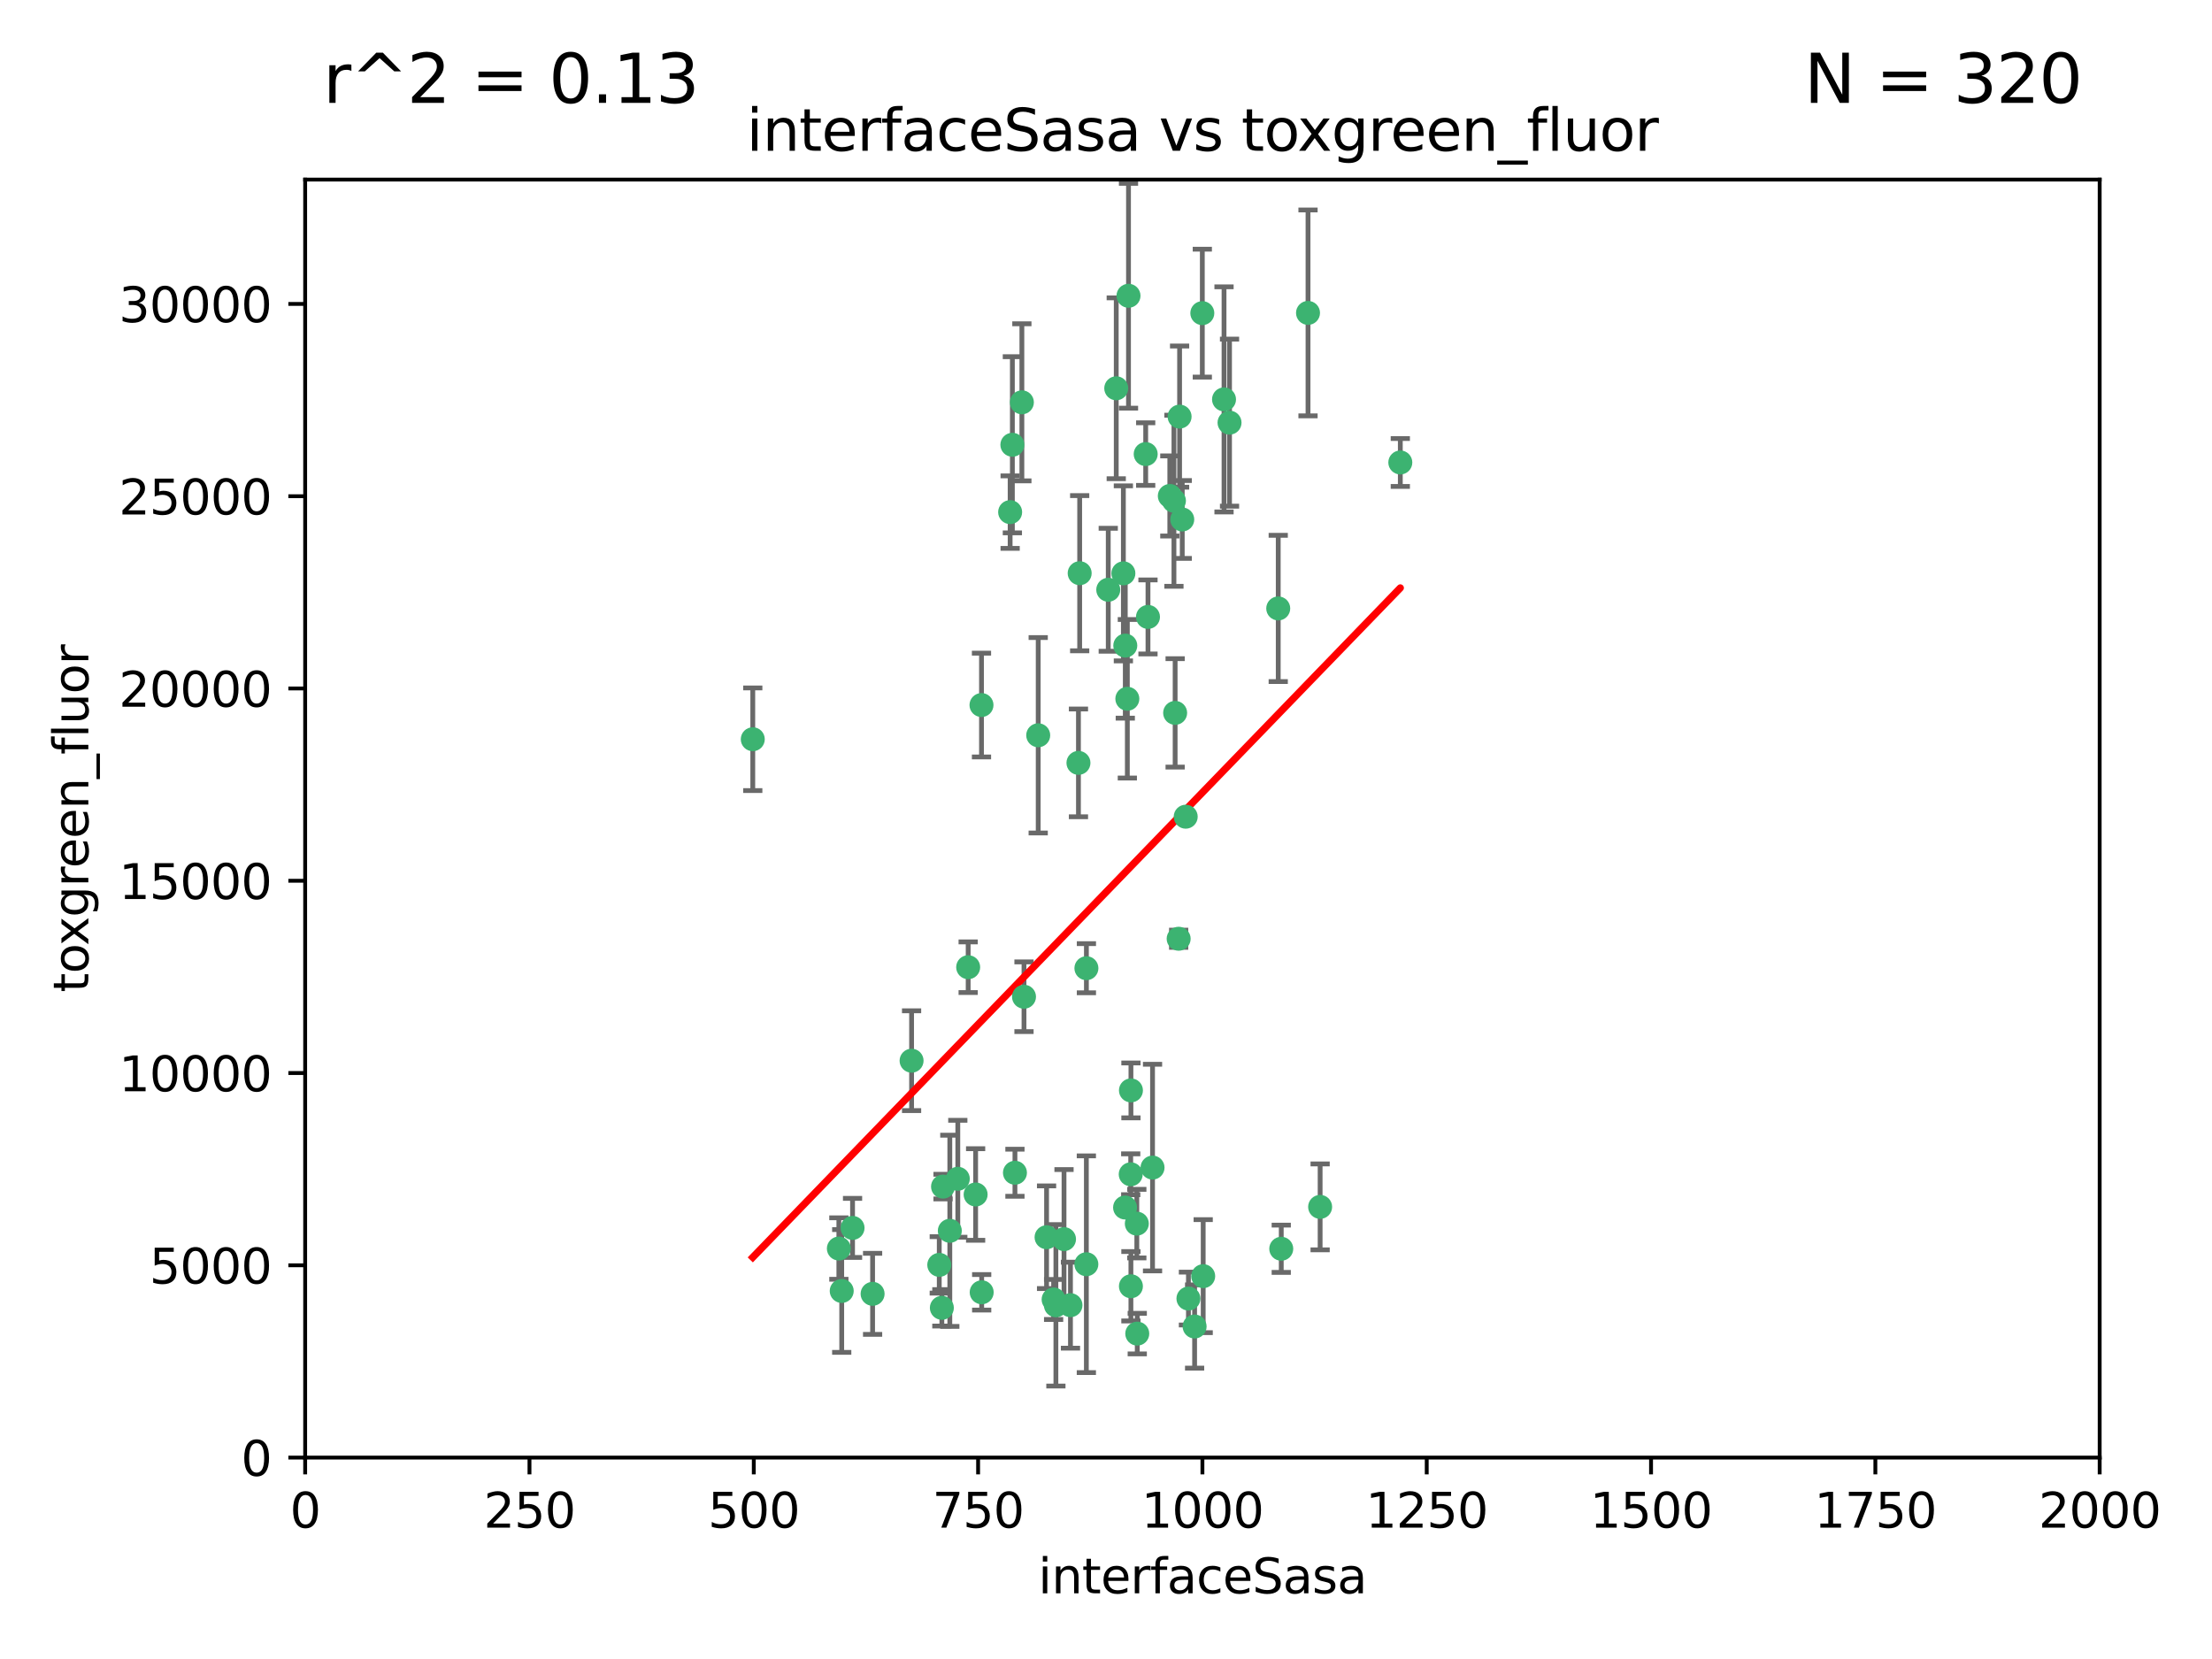 <?xml version="1.0" encoding="utf-8" standalone="no"?>
<!DOCTYPE svg PUBLIC "-//W3C//DTD SVG 1.1//EN"
  "http://www.w3.org/Graphics/SVG/1.1/DTD/svg11.dtd">
<svg xmlns:xlink="http://www.w3.org/1999/xlink" width="460.8pt" height="345.6pt" viewBox="0 0 460.8 345.6" xmlns="http://www.w3.org/2000/svg" version="1.1">
 <defs>
  <style type="text/css">*{stroke-linejoin: round; stroke-linecap: butt}</style>
 </defs>
 <g id="figure_1">
  <g id="patch_1">
   <path d="M 0 345.6 
L 460.8 345.6 
L 460.8 0 
L 0 0 
z
" style="fill: #ffffff"/>
  </g>
  <g id="axes_1">
   <g id="patch_2">
    <path d="M 63.571 303.64 
L 437.4 303.64 
L 437.4 37.411 
L 63.571 37.411 
z
" style="fill: #ffffff"/>
   </g>
   <g id="PathCollection_1">
    <defs>
     <path id="mb1a1c68227" d="M 0 1.118 
C 0.297 1.118 0.581 1 0.791 0.791 
C 1 0.581 1.118 0.297 1.118 0 
C 1.118 -0.297 1 -0.581 0.791 -0.791 
C 0.581 -1 0.297 -1.118 0 -1.118 
C -0.297 -1.118 -0.581 -1 -0.791 -0.791 
C -1 -0.581 -1.118 -0.297 -1.118 0 
C -1.118 0.297 -1 0.581 -0.791 0.791 
C -0.581 1 -0.297 1.118 0 1.118 
z
" style="stroke: #3cb371"/>
    </defs>
    <g clip-path="url(#p0fb372a92a)">
     <use xlink:href="#mb1a1c68227" x="243.693" y="103.319" style="fill: #3cb371; stroke: #3cb371"/>
     <use xlink:href="#mb1a1c68227" x="272.484" y="65.184" style="fill: #3cb371; stroke: #3cb371"/>
     <use xlink:href="#mb1a1c68227" x="234.418" y="134.491" style="fill: #3cb371; stroke: #3cb371"/>
     <use xlink:href="#mb1a1c68227" x="266.28" y="126.749" style="fill: #3cb371; stroke: #3cb371"/>
     <use xlink:href="#mb1a1c68227" x="254.987" y="83.201" style="fill: #3cb371; stroke: #3cb371"/>
     <use xlink:href="#mb1a1c68227" x="174.75" y="260.094" style="fill: #3cb371; stroke: #3cb371"/>
     <use xlink:href="#mb1a1c68227" x="212.875" y="83.811" style="fill: #3cb371; stroke: #3cb371"/>
     <use xlink:href="#mb1a1c68227" x="230.869" y="122.859" style="fill: #3cb371; stroke: #3cb371"/>
     <use xlink:href="#mb1a1c68227" x="246.284" y="108.214" style="fill: #3cb371; stroke: #3cb371"/>
     <use xlink:href="#mb1a1c68227" x="244.553" y="104.315" style="fill: #3cb371; stroke: #3cb371"/>
     <use xlink:href="#mb1a1c68227" x="235.088" y="61.614" style="fill: #3cb371; stroke: #3cb371"/>
     <use xlink:href="#mb1a1c68227" x="256.134" y="88.045" style="fill: #3cb371; stroke: #3cb371"/>
     <use xlink:href="#mb1a1c68227" x="232.534" y="80.887" style="fill: #3cb371; stroke: #3cb371"/>
     <use xlink:href="#mb1a1c68227" x="234.02" y="119.44" style="fill: #3cb371; stroke: #3cb371"/>
     <use xlink:href="#mb1a1c68227" x="238.669" y="94.593" style="fill: #3cb371; stroke: #3cb371"/>
     <use xlink:href="#mb1a1c68227" x="210.43" y="106.684" style="fill: #3cb371; stroke: #3cb371"/>
     <use xlink:href="#mb1a1c68227" x="226.319" y="201.695" style="fill: #3cb371; stroke: #3cb371"/>
     <use xlink:href="#mb1a1c68227" x="245.731" y="86.787" style="fill: #3cb371; stroke: #3cb371"/>
     <use xlink:href="#mb1a1c68227" x="266.908" y="260.14" style="fill: #3cb371; stroke: #3cb371"/>
     <use xlink:href="#mb1a1c68227" x="240.095" y="243.228" style="fill: #3cb371; stroke: #3cb371"/>
     <use xlink:href="#mb1a1c68227" x="291.711" y="96.341" style="fill: #3cb371; stroke: #3cb371"/>
     <use xlink:href="#mb1a1c68227" x="224.916" y="119.409" style="fill: #3cb371; stroke: #3cb371"/>
     <use xlink:href="#mb1a1c68227" x="250.465" y="65.233" style="fill: #3cb371; stroke: #3cb371"/>
     <use xlink:href="#mb1a1c68227" x="204.462" y="146.874" style="fill: #3cb371; stroke: #3cb371"/>
     <use xlink:href="#mb1a1c68227" x="201.688" y="201.487" style="fill: #3cb371; stroke: #3cb371"/>
     <use xlink:href="#mb1a1c68227" x="236.82" y="254.906" style="fill: #3cb371; stroke: #3cb371"/>
     <use xlink:href="#mb1a1c68227" x="224.662" y="158.921" style="fill: #3cb371; stroke: #3cb371"/>
     <use xlink:href="#mb1a1c68227" x="204.503" y="269.209" style="fill: #3cb371; stroke: #3cb371"/>
     <use xlink:href="#mb1a1c68227" x="275.007" y="251.417" style="fill: #3cb371; stroke: #3cb371"/>
     <use xlink:href="#mb1a1c68227" x="234.375" y="251.547" style="fill: #3cb371; stroke: #3cb371"/>
     <use xlink:href="#mb1a1c68227" x="221.654" y="258.133" style="fill: #3cb371; stroke: #3cb371"/>
     <use xlink:href="#mb1a1c68227" x="195.666" y="263.497" style="fill: #3cb371; stroke: #3cb371"/>
     <use xlink:href="#mb1a1c68227" x="235.596" y="227.152" style="fill: #3cb371; stroke: #3cb371"/>
     <use xlink:href="#mb1a1c68227" x="247.573" y="270.514" style="fill: #3cb371; stroke: #3cb371"/>
     <use xlink:href="#mb1a1c68227" x="235.59" y="267.951" style="fill: #3cb371; stroke: #3cb371"/>
     <use xlink:href="#mb1a1c68227" x="239.146" y="128.518" style="fill: #3cb371; stroke: #3cb371"/>
     <use xlink:href="#mb1a1c68227" x="236.912" y="277.818" style="fill: #3cb371; stroke: #3cb371"/>
     <use xlink:href="#mb1a1c68227" x="219.488" y="270.703" style="fill: #3cb371; stroke: #3cb371"/>
     <use xlink:href="#mb1a1c68227" x="196.206" y="272.443" style="fill: #3cb371; stroke: #3cb371"/>
     <use xlink:href="#mb1a1c68227" x="226.308" y="263.364" style="fill: #3cb371; stroke: #3cb371"/>
     <use xlink:href="#mb1a1c68227" x="244.803" y="148.507" style="fill: #3cb371; stroke: #3cb371"/>
     <use xlink:href="#mb1a1c68227" x="203.241" y="248.836" style="fill: #3cb371; stroke: #3cb371"/>
     <use xlink:href="#mb1a1c68227" x="216.278" y="153.171" style="fill: #3cb371; stroke: #3cb371"/>
     <use xlink:href="#mb1a1c68227" x="245.536" y="195.558" style="fill: #3cb371; stroke: #3cb371"/>
     <use xlink:href="#mb1a1c68227" x="248.859" y="276.333" style="fill: #3cb371; stroke: #3cb371"/>
     <use xlink:href="#mb1a1c68227" x="250.648" y="265.846" style="fill: #3cb371; stroke: #3cb371"/>
     <use xlink:href="#mb1a1c68227" x="213.318" y="207.64" style="fill: #3cb371; stroke: #3cb371"/>
     <use xlink:href="#mb1a1c68227" x="196.452" y="247.192" style="fill: #3cb371; stroke: #3cb371"/>
     <use xlink:href="#mb1a1c68227" x="247.005" y="170.133" style="fill: #3cb371; stroke: #3cb371"/>
     <use xlink:href="#mb1a1c68227" x="219.963" y="271.92" style="fill: #3cb371; stroke: #3cb371"/>
     <use xlink:href="#mb1a1c68227" x="177.602" y="255.796" style="fill: #3cb371; stroke: #3cb371"/>
     <use xlink:href="#mb1a1c68227" x="189.899" y="220.964" style="fill: #3cb371; stroke: #3cb371"/>
     <use xlink:href="#mb1a1c68227" x="175.346" y="268.93" style="fill: #3cb371; stroke: #3cb371"/>
     <use xlink:href="#mb1a1c68227" x="197.864" y="256.398" style="fill: #3cb371; stroke: #3cb371"/>
     <use xlink:href="#mb1a1c68227" x="234.846" y="145.567" style="fill: #3cb371; stroke: #3cb371"/>
     <use xlink:href="#mb1a1c68227" x="210.895" y="92.655" style="fill: #3cb371; stroke: #3cb371"/>
     <use xlink:href="#mb1a1c68227" x="223" y="271.892" style="fill: #3cb371; stroke: #3cb371"/>
     <use xlink:href="#mb1a1c68227" x="218.019" y="257.738" style="fill: #3cb371; stroke: #3cb371"/>
     <use xlink:href="#mb1a1c68227" x="211.432" y="244.305" style="fill: #3cb371; stroke: #3cb371"/>
     <use xlink:href="#mb1a1c68227" x="199.529" y="245.561" style="fill: #3cb371; stroke: #3cb371"/>
     <use xlink:href="#mb1a1c68227" x="235.549" y="244.625" style="fill: #3cb371; stroke: #3cb371"/>
     <use xlink:href="#mb1a1c68227" x="181.778" y="269.529" style="fill: #3cb371; stroke: #3cb371"/>
     <use xlink:href="#mb1a1c68227" x="156.817" y="153.996" style="fill: #3cb371; stroke: #3cb371"/>
    </g>
   </g>
   <g id="matplotlib.axis_1">
    <g id="xtick_1">
     <g id="line2d_1">
      <defs>
       <path id="m3b605117b0" d="M 0 0 
L 0 3.5 
" style="stroke: #000000; stroke-width: 0.8"/>
      </defs>
      <g>
       <use xlink:href="#m3b605117b0" x="63.571" y="303.64" style="stroke: #000000; stroke-width: 0.8"/>
      </g>
     </g>
     <g id="text_1">
      <!-- 0 -->
      <g transform="translate(60.39 318.238)scale(0.1 -0.1)">
       <defs>
        <path id="DejaVuSans-30" d="M 2034 4250 
Q 1547 4250 1301 3770 
Q 1056 3291 1056 2328 
Q 1056 1369 1301 889 
Q 1547 409 2034 409 
Q 2525 409 2770 889 
Q 3016 1369 3016 2328 
Q 3016 3291 2770 3770 
Q 2525 4250 2034 4250 
z
M 2034 4750 
Q 2819 4750 3233 4129 
Q 3647 3509 3647 2328 
Q 3647 1150 3233 529 
Q 2819 -91 2034 -91 
Q 1250 -91 836 529 
Q 422 1150 422 2328 
Q 422 3509 836 4129 
Q 1250 4750 2034 4750 
z
" transform="scale(0.016)"/>
       </defs>
       <use xlink:href="#DejaVuSans-30"/>
      </g>
     </g>
    </g>
    <g id="xtick_2">
     <g id="line2d_2">
      <g>
       <use xlink:href="#m3b605117b0" x="110.3" y="303.64" style="stroke: #000000; stroke-width: 0.8"/>
      </g>
     </g>
     <g id="text_2">
      <!-- 250 -->
      <g transform="translate(100.756 318.238)scale(0.1 -0.1)">
       <defs>
        <path id="DejaVuSans-32" d="M 1228 531 
L 3431 531 
L 3431 0 
L 469 0 
L 469 531 
Q 828 903 1448 1529 
Q 2069 2156 2228 2338 
Q 2531 2678 2651 2914 
Q 2772 3150 2772 3378 
Q 2772 3750 2511 3984 
Q 2250 4219 1831 4219 
Q 1534 4219 1204 4116 
Q 875 4013 500 3803 
L 500 4441 
Q 881 4594 1212 4672 
Q 1544 4750 1819 4750 
Q 2544 4750 2975 4387 
Q 3406 4025 3406 3419 
Q 3406 3131 3298 2873 
Q 3191 2616 2906 2266 
Q 2828 2175 2409 1742 
Q 1991 1309 1228 531 
z
" transform="scale(0.016)"/>
        <path id="DejaVuSans-35" d="M 691 4666 
L 3169 4666 
L 3169 4134 
L 1269 4134 
L 1269 2991 
Q 1406 3038 1543 3061 
Q 1681 3084 1819 3084 
Q 2600 3084 3056 2656 
Q 3513 2228 3513 1497 
Q 3513 744 3044 326 
Q 2575 -91 1722 -91 
Q 1428 -91 1123 -41 
Q 819 9 494 109 
L 494 744 
Q 775 591 1075 516 
Q 1375 441 1709 441 
Q 2250 441 2565 725 
Q 2881 1009 2881 1497 
Q 2881 1984 2565 2268 
Q 2250 2553 1709 2553 
Q 1456 2553 1204 2497 
Q 953 2441 691 2322 
L 691 4666 
z
" transform="scale(0.016)"/>
       </defs>
       <use xlink:href="#DejaVuSans-32"/>
       <use xlink:href="#DejaVuSans-35" x="63.623"/>
       <use xlink:href="#DejaVuSans-30" x="127.246"/>
      </g>
     </g>
    </g>
    <g id="xtick_3">
     <g id="line2d_3">
      <g>
       <use xlink:href="#m3b605117b0" x="157.028" y="303.64" style="stroke: #000000; stroke-width: 0.8"/>
      </g>
     </g>
     <g id="text_3">
      <!-- 500 -->
      <g transform="translate(147.485 318.238)scale(0.1 -0.1)">
       <use xlink:href="#DejaVuSans-35"/>
       <use xlink:href="#DejaVuSans-30" x="63.623"/>
       <use xlink:href="#DejaVuSans-30" x="127.246"/>
      </g>
     </g>
    </g>
    <g id="xtick_4">
     <g id="line2d_4">
      <g>
       <use xlink:href="#m3b605117b0" x="203.757" y="303.64" style="stroke: #000000; stroke-width: 0.8"/>
      </g>
     </g>
     <g id="text_4">
      <!-- 750 -->
      <g transform="translate(194.213 318.238)scale(0.1 -0.1)">
       <defs>
        <path id="DejaVuSans-37" d="M 525 4666 
L 3525 4666 
L 3525 4397 
L 1831 0 
L 1172 0 
L 2766 4134 
L 525 4134 
L 525 4666 
z
" transform="scale(0.016)"/>
       </defs>
       <use xlink:href="#DejaVuSans-37"/>
       <use xlink:href="#DejaVuSans-35" x="63.623"/>
       <use xlink:href="#DejaVuSans-30" x="127.246"/>
      </g>
     </g>
    </g>
    <g id="xtick_5">
     <g id="line2d_5">
      <g>
       <use xlink:href="#m3b605117b0" x="250.486" y="303.64" style="stroke: #000000; stroke-width: 0.8"/>
      </g>
     </g>
     <g id="text_5">
      <!-- 1000 -->
      <g transform="translate(237.761 318.238)scale(0.1 -0.1)">
       <defs>
        <path id="DejaVuSans-31" d="M 794 531 
L 1825 531 
L 1825 4091 
L 703 3866 
L 703 4441 
L 1819 4666 
L 2450 4666 
L 2450 531 
L 3481 531 
L 3481 0 
L 794 0 
L 794 531 
z
" transform="scale(0.016)"/>
       </defs>
       <use xlink:href="#DejaVuSans-31"/>
       <use xlink:href="#DejaVuSans-30" x="63.623"/>
       <use xlink:href="#DejaVuSans-30" x="127.246"/>
       <use xlink:href="#DejaVuSans-30" x="190.869"/>
      </g>
     </g>
    </g>
    <g id="xtick_6">
     <g id="line2d_6">
      <g>
       <use xlink:href="#m3b605117b0" x="297.214" y="303.64" style="stroke: #000000; stroke-width: 0.8"/>
      </g>
     </g>
     <g id="text_6">
      <!-- 1250 -->
      <g transform="translate(284.489 318.238)scale(0.1 -0.1)">
       <use xlink:href="#DejaVuSans-31"/>
       <use xlink:href="#DejaVuSans-32" x="63.623"/>
       <use xlink:href="#DejaVuSans-35" x="127.246"/>
       <use xlink:href="#DejaVuSans-30" x="190.869"/>
      </g>
     </g>
    </g>
    <g id="xtick_7">
     <g id="line2d_7">
      <g>
       <use xlink:href="#m3b605117b0" x="343.943" y="303.64" style="stroke: #000000; stroke-width: 0.8"/>
      </g>
     </g>
     <g id="text_7">
      <!-- 1500 -->
      <g transform="translate(331.218 318.238)scale(0.1 -0.1)">
       <use xlink:href="#DejaVuSans-31"/>
       <use xlink:href="#DejaVuSans-35" x="63.623"/>
       <use xlink:href="#DejaVuSans-30" x="127.246"/>
       <use xlink:href="#DejaVuSans-30" x="190.869"/>
      </g>
     </g>
    </g>
    <g id="xtick_8">
     <g id="line2d_8">
      <g>
       <use xlink:href="#m3b605117b0" x="390.671" y="303.64" style="stroke: #000000; stroke-width: 0.8"/>
      </g>
     </g>
     <g id="text_8">
      <!-- 1750 -->
      <g transform="translate(377.946 318.238)scale(0.1 -0.1)">
       <use xlink:href="#DejaVuSans-31"/>
       <use xlink:href="#DejaVuSans-37" x="63.623"/>
       <use xlink:href="#DejaVuSans-35" x="127.246"/>
       <use xlink:href="#DejaVuSans-30" x="190.869"/>
      </g>
     </g>
    </g>
    <g id="xtick_9">
     <g id="line2d_9">
      <g>
       <use xlink:href="#m3b605117b0" x="437.4" y="303.64" style="stroke: #000000; stroke-width: 0.8"/>
      </g>
     </g>
     <g id="text_9">
      <!-- 2000 -->
      <g transform="translate(424.675 318.238)scale(0.1 -0.1)">
       <use xlink:href="#DejaVuSans-32"/>
       <use xlink:href="#DejaVuSans-30" x="63.623"/>
       <use xlink:href="#DejaVuSans-30" x="127.246"/>
       <use xlink:href="#DejaVuSans-30" x="190.869"/>
      </g>
     </g>
    </g>
    <g id="text_10">
     <!-- interfaceSasa -->
     <g transform="translate(216.279 331.917)scale(0.1 -0.1)">
      <defs>
       <path id="DejaVuSans-69" d="M 603 3500 
L 1178 3500 
L 1178 0 
L 603 0 
L 603 3500 
z
M 603 4863 
L 1178 4863 
L 1178 4134 
L 603 4134 
L 603 4863 
z
" transform="scale(0.016)"/>
       <path id="DejaVuSans-6e" d="M 3513 2113 
L 3513 0 
L 2938 0 
L 2938 2094 
Q 2938 2591 2744 2837 
Q 2550 3084 2163 3084 
Q 1697 3084 1428 2787 
Q 1159 2491 1159 1978 
L 1159 0 
L 581 0 
L 581 3500 
L 1159 3500 
L 1159 2956 
Q 1366 3272 1645 3428 
Q 1925 3584 2291 3584 
Q 2894 3584 3203 3211 
Q 3513 2838 3513 2113 
z
" transform="scale(0.016)"/>
       <path id="DejaVuSans-74" d="M 1172 4494 
L 1172 3500 
L 2356 3500 
L 2356 3053 
L 1172 3053 
L 1172 1153 
Q 1172 725 1289 603 
Q 1406 481 1766 481 
L 2356 481 
L 2356 0 
L 1766 0 
Q 1100 0 847 248 
Q 594 497 594 1153 
L 594 3053 
L 172 3053 
L 172 3500 
L 594 3500 
L 594 4494 
L 1172 4494 
z
" transform="scale(0.016)"/>
       <path id="DejaVuSans-65" d="M 3597 1894 
L 3597 1613 
L 953 1613 
Q 991 1019 1311 708 
Q 1631 397 2203 397 
Q 2534 397 2845 478 
Q 3156 559 3463 722 
L 3463 178 
Q 3153 47 2828 -22 
Q 2503 -91 2169 -91 
Q 1331 -91 842 396 
Q 353 884 353 1716 
Q 353 2575 817 3079 
Q 1281 3584 2069 3584 
Q 2775 3584 3186 3129 
Q 3597 2675 3597 1894 
z
M 3022 2063 
Q 3016 2534 2758 2815 
Q 2500 3097 2075 3097 
Q 1594 3097 1305 2825 
Q 1016 2553 972 2059 
L 3022 2063 
z
" transform="scale(0.016)"/>
       <path id="DejaVuSans-72" d="M 2631 2963 
Q 2534 3019 2420 3045 
Q 2306 3072 2169 3072 
Q 1681 3072 1420 2755 
Q 1159 2438 1159 1844 
L 1159 0 
L 581 0 
L 581 3500 
L 1159 3500 
L 1159 2956 
Q 1341 3275 1631 3429 
Q 1922 3584 2338 3584 
Q 2397 3584 2469 3576 
Q 2541 3569 2628 3553 
L 2631 2963 
z
" transform="scale(0.016)"/>
       <path id="DejaVuSans-66" d="M 2375 4863 
L 2375 4384 
L 1825 4384 
Q 1516 4384 1395 4259 
Q 1275 4134 1275 3809 
L 1275 3500 
L 2222 3500 
L 2222 3053 
L 1275 3053 
L 1275 0 
L 697 0 
L 697 3053 
L 147 3053 
L 147 3500 
L 697 3500 
L 697 3744 
Q 697 4328 969 4595 
Q 1241 4863 1831 4863 
L 2375 4863 
z
" transform="scale(0.016)"/>
       <path id="DejaVuSans-61" d="M 2194 1759 
Q 1497 1759 1228 1600 
Q 959 1441 959 1056 
Q 959 750 1161 570 
Q 1363 391 1709 391 
Q 2188 391 2477 730 
Q 2766 1069 2766 1631 
L 2766 1759 
L 2194 1759 
z
M 3341 1997 
L 3341 0 
L 2766 0 
L 2766 531 
Q 2569 213 2275 61 
Q 1981 -91 1556 -91 
Q 1019 -91 701 211 
Q 384 513 384 1019 
Q 384 1609 779 1909 
Q 1175 2209 1959 2209 
L 2766 2209 
L 2766 2266 
Q 2766 2663 2505 2880 
Q 2244 3097 1772 3097 
Q 1472 3097 1187 3025 
Q 903 2953 641 2809 
L 641 3341 
Q 956 3463 1253 3523 
Q 1550 3584 1831 3584 
Q 2591 3584 2966 3190 
Q 3341 2797 3341 1997 
z
" transform="scale(0.016)"/>
       <path id="DejaVuSans-63" d="M 3122 3366 
L 3122 2828 
Q 2878 2963 2633 3030 
Q 2388 3097 2138 3097 
Q 1578 3097 1268 2742 
Q 959 2388 959 1747 
Q 959 1106 1268 751 
Q 1578 397 2138 397 
Q 2388 397 2633 464 
Q 2878 531 3122 666 
L 3122 134 
Q 2881 22 2623 -34 
Q 2366 -91 2075 -91 
Q 1284 -91 818 406 
Q 353 903 353 1747 
Q 353 2603 823 3093 
Q 1294 3584 2113 3584 
Q 2378 3584 2631 3529 
Q 2884 3475 3122 3366 
z
" transform="scale(0.016)"/>
       <path id="DejaVuSans-53" d="M 3425 4513 
L 3425 3897 
Q 3066 4069 2747 4153 
Q 2428 4238 2131 4238 
Q 1616 4238 1336 4038 
Q 1056 3838 1056 3469 
Q 1056 3159 1242 3001 
Q 1428 2844 1947 2747 
L 2328 2669 
Q 3034 2534 3370 2195 
Q 3706 1856 3706 1288 
Q 3706 609 3251 259 
Q 2797 -91 1919 -91 
Q 1588 -91 1214 -16 
Q 841 59 441 206 
L 441 856 
Q 825 641 1194 531 
Q 1563 422 1919 422 
Q 2459 422 2753 634 
Q 3047 847 3047 1241 
Q 3047 1584 2836 1778 
Q 2625 1972 2144 2069 
L 1759 2144 
Q 1053 2284 737 2584 
Q 422 2884 422 3419 
Q 422 4038 858 4394 
Q 1294 4750 2059 4750 
Q 2388 4750 2728 4690 
Q 3069 4631 3425 4513 
z
" transform="scale(0.016)"/>
       <path id="DejaVuSans-73" d="M 2834 3397 
L 2834 2853 
Q 2591 2978 2328 3040 
Q 2066 3103 1784 3103 
Q 1356 3103 1142 2972 
Q 928 2841 928 2578 
Q 928 2378 1081 2264 
Q 1234 2150 1697 2047 
L 1894 2003 
Q 2506 1872 2764 1633 
Q 3022 1394 3022 966 
Q 3022 478 2636 193 
Q 2250 -91 1575 -91 
Q 1294 -91 989 -36 
Q 684 19 347 128 
L 347 722 
Q 666 556 975 473 
Q 1284 391 1588 391 
Q 1994 391 2212 530 
Q 2431 669 2431 922 
Q 2431 1156 2273 1281 
Q 2116 1406 1581 1522 
L 1381 1569 
Q 847 1681 609 1914 
Q 372 2147 372 2553 
Q 372 3047 722 3315 
Q 1072 3584 1716 3584 
Q 2034 3584 2315 3537 
Q 2597 3491 2834 3397 
z
" transform="scale(0.016)"/>
      </defs>
      <use xlink:href="#DejaVuSans-69"/>
      <use xlink:href="#DejaVuSans-6e" x="27.783"/>
      <use xlink:href="#DejaVuSans-74" x="91.162"/>
      <use xlink:href="#DejaVuSans-65" x="130.371"/>
      <use xlink:href="#DejaVuSans-72" x="191.895"/>
      <use xlink:href="#DejaVuSans-66" x="233.008"/>
      <use xlink:href="#DejaVuSans-61" x="268.213"/>
      <use xlink:href="#DejaVuSans-63" x="329.492"/>
      <use xlink:href="#DejaVuSans-65" x="384.473"/>
      <use xlink:href="#DejaVuSans-53" x="445.996"/>
      <use xlink:href="#DejaVuSans-61" x="509.473"/>
      <use xlink:href="#DejaVuSans-73" x="570.752"/>
      <use xlink:href="#DejaVuSans-61" x="622.852"/>
     </g>
    </g>
   </g>
   <g id="matplotlib.axis_2">
    <g id="ytick_1">
     <g id="line2d_10">
      <defs>
       <path id="m6322eff36f" d="M 0 0 
L -3.5 0 
" style="stroke: #000000; stroke-width: 0.8"/>
      </defs>
      <g>
       <use xlink:href="#m6322eff36f" x="63.571" y="303.64" style="stroke: #000000; stroke-width: 0.8"/>
      </g>
     </g>
     <g id="text_11">
      <!-- 0 -->
      <g transform="translate(50.209 307.439)scale(0.1 -0.1)">
       <use xlink:href="#DejaVuSans-30"/>
      </g>
     </g>
    </g>
    <g id="ytick_2">
     <g id="line2d_11">
      <g>
       <use xlink:href="#m6322eff36f" x="63.571" y="263.586" style="stroke: #000000; stroke-width: 0.8"/>
      </g>
     </g>
     <g id="text_12">
      <!-- 5000 -->
      <g transform="translate(31.121 267.385)scale(0.1 -0.1)">
       <use xlink:href="#DejaVuSans-35"/>
       <use xlink:href="#DejaVuSans-30" x="63.623"/>
       <use xlink:href="#DejaVuSans-30" x="127.246"/>
       <use xlink:href="#DejaVuSans-30" x="190.869"/>
      </g>
     </g>
    </g>
    <g id="ytick_3">
     <g id="line2d_12">
      <g>
       <use xlink:href="#m6322eff36f" x="63.571" y="223.532" style="stroke: #000000; stroke-width: 0.8"/>
      </g>
     </g>
     <g id="text_13">
      <!-- 10000 -->
      <g transform="translate(24.759 227.331)scale(0.1 -0.1)">
       <use xlink:href="#DejaVuSans-31"/>
       <use xlink:href="#DejaVuSans-30" x="63.623"/>
       <use xlink:href="#DejaVuSans-30" x="127.246"/>
       <use xlink:href="#DejaVuSans-30" x="190.869"/>
       <use xlink:href="#DejaVuSans-30" x="254.492"/>
      </g>
     </g>
    </g>
    <g id="ytick_4">
     <g id="line2d_13">
      <g>
       <use xlink:href="#m6322eff36f" x="63.571" y="183.478" style="stroke: #000000; stroke-width: 0.8"/>
      </g>
     </g>
     <g id="text_14">
      <!-- 15000 -->
      <g transform="translate(24.759 187.278)scale(0.1 -0.1)">
       <use xlink:href="#DejaVuSans-31"/>
       <use xlink:href="#DejaVuSans-35" x="63.623"/>
       <use xlink:href="#DejaVuSans-30" x="127.246"/>
       <use xlink:href="#DejaVuSans-30" x="190.869"/>
       <use xlink:href="#DejaVuSans-30" x="254.492"/>
      </g>
     </g>
    </g>
    <g id="ytick_5">
     <g id="line2d_14">
      <g>
       <use xlink:href="#m6322eff36f" x="63.571" y="143.424" style="stroke: #000000; stroke-width: 0.8"/>
      </g>
     </g>
     <g id="text_15">
      <!-- 20000 -->
      <g transform="translate(24.759 147.224)scale(0.1 -0.1)">
       <use xlink:href="#DejaVuSans-32"/>
       <use xlink:href="#DejaVuSans-30" x="63.623"/>
       <use xlink:href="#DejaVuSans-30" x="127.246"/>
       <use xlink:href="#DejaVuSans-30" x="190.869"/>
       <use xlink:href="#DejaVuSans-30" x="254.492"/>
      </g>
     </g>
    </g>
    <g id="ytick_6">
     <g id="line2d_15">
      <g>
       <use xlink:href="#m6322eff36f" x="63.571" y="103.371" style="stroke: #000000; stroke-width: 0.8"/>
      </g>
     </g>
     <g id="text_16">
      <!-- 25000 -->
      <g transform="translate(24.759 107.17)scale(0.1 -0.1)">
       <use xlink:href="#DejaVuSans-32"/>
       <use xlink:href="#DejaVuSans-35" x="63.623"/>
       <use xlink:href="#DejaVuSans-30" x="127.246"/>
       <use xlink:href="#DejaVuSans-30" x="190.869"/>
       <use xlink:href="#DejaVuSans-30" x="254.492"/>
      </g>
     </g>
    </g>
    <g id="ytick_7">
     <g id="line2d_16">
      <g>
       <use xlink:href="#m6322eff36f" x="63.571" y="63.317" style="stroke: #000000; stroke-width: 0.8"/>
      </g>
     </g>
     <g id="text_17">
      <!-- 30000 -->
      <g transform="translate(24.759 67.116)scale(0.1 -0.1)">
       <defs>
        <path id="DejaVuSans-33" d="M 2597 2516 
Q 3050 2419 3304 2112 
Q 3559 1806 3559 1356 
Q 3559 666 3084 287 
Q 2609 -91 1734 -91 
Q 1441 -91 1130 -33 
Q 819 25 488 141 
L 488 750 
Q 750 597 1062 519 
Q 1375 441 1716 441 
Q 2309 441 2620 675 
Q 2931 909 2931 1356 
Q 2931 1769 2642 2001 
Q 2353 2234 1838 2234 
L 1294 2234 
L 1294 2753 
L 1863 2753 
Q 2328 2753 2575 2939 
Q 2822 3125 2822 3475 
Q 2822 3834 2567 4026 
Q 2313 4219 1838 4219 
Q 1578 4219 1281 4162 
Q 984 4106 628 3988 
L 628 4550 
Q 988 4650 1302 4700 
Q 1616 4750 1894 4750 
Q 2613 4750 3031 4423 
Q 3450 4097 3450 3541 
Q 3450 3153 3228 2886 
Q 3006 2619 2597 2516 
z
" transform="scale(0.016)"/>
       </defs>
       <use xlink:href="#DejaVuSans-33"/>
       <use xlink:href="#DejaVuSans-30" x="63.623"/>
       <use xlink:href="#DejaVuSans-30" x="127.246"/>
       <use xlink:href="#DejaVuSans-30" x="190.869"/>
       <use xlink:href="#DejaVuSans-30" x="254.492"/>
      </g>
     </g>
    </g>
    <g id="text_18">
     <!-- toxgreen_fluor -->
     <g transform="translate(18.401 206.72)rotate(-90)scale(0.1 -0.1)">
      <defs>
       <path id="DejaVuSans-6f" d="M 1959 3097 
Q 1497 3097 1228 2736 
Q 959 2375 959 1747 
Q 959 1119 1226 758 
Q 1494 397 1959 397 
Q 2419 397 2687 759 
Q 2956 1122 2956 1747 
Q 2956 2369 2687 2733 
Q 2419 3097 1959 3097 
z
M 1959 3584 
Q 2709 3584 3137 3096 
Q 3566 2609 3566 1747 
Q 3566 888 3137 398 
Q 2709 -91 1959 -91 
Q 1206 -91 779 398 
Q 353 888 353 1747 
Q 353 2609 779 3096 
Q 1206 3584 1959 3584 
z
" transform="scale(0.016)"/>
       <path id="DejaVuSans-78" d="M 3513 3500 
L 2247 1797 
L 3578 0 
L 2900 0 
L 1881 1375 
L 863 0 
L 184 0 
L 1544 1831 
L 300 3500 
L 978 3500 
L 1906 2253 
L 2834 3500 
L 3513 3500 
z
" transform="scale(0.016)"/>
       <path id="DejaVuSans-67" d="M 2906 1791 
Q 2906 2416 2648 2759 
Q 2391 3103 1925 3103 
Q 1463 3103 1205 2759 
Q 947 2416 947 1791 
Q 947 1169 1205 825 
Q 1463 481 1925 481 
Q 2391 481 2648 825 
Q 2906 1169 2906 1791 
z
M 3481 434 
Q 3481 -459 3084 -895 
Q 2688 -1331 1869 -1331 
Q 1566 -1331 1297 -1286 
Q 1028 -1241 775 -1147 
L 775 -588 
Q 1028 -725 1275 -790 
Q 1522 -856 1778 -856 
Q 2344 -856 2625 -561 
Q 2906 -266 2906 331 
L 2906 616 
Q 2728 306 2450 153 
Q 2172 0 1784 0 
Q 1141 0 747 490 
Q 353 981 353 1791 
Q 353 2603 747 3093 
Q 1141 3584 1784 3584 
Q 2172 3584 2450 3431 
Q 2728 3278 2906 2969 
L 2906 3500 
L 3481 3500 
L 3481 434 
z
" transform="scale(0.016)"/>
       <path id="DejaVuSans-5f" d="M 3263 -1063 
L 3263 -1509 
L -63 -1509 
L -63 -1063 
L 3263 -1063 
z
" transform="scale(0.016)"/>
       <path id="DejaVuSans-6c" d="M 603 4863 
L 1178 4863 
L 1178 0 
L 603 0 
L 603 4863 
z
" transform="scale(0.016)"/>
       <path id="DejaVuSans-75" d="M 544 1381 
L 544 3500 
L 1119 3500 
L 1119 1403 
Q 1119 906 1312 657 
Q 1506 409 1894 409 
Q 2359 409 2629 706 
Q 2900 1003 2900 1516 
L 2900 3500 
L 3475 3500 
L 3475 0 
L 2900 0 
L 2900 538 
Q 2691 219 2414 64 
Q 2138 -91 1772 -91 
Q 1169 -91 856 284 
Q 544 659 544 1381 
z
M 1991 3584 
L 1991 3584 
z
" transform="scale(0.016)"/>
      </defs>
      <use xlink:href="#DejaVuSans-74"/>
      <use xlink:href="#DejaVuSans-6f" x="39.209"/>
      <use xlink:href="#DejaVuSans-78" x="97.266"/>
      <use xlink:href="#DejaVuSans-67" x="156.445"/>
      <use xlink:href="#DejaVuSans-72" x="219.922"/>
      <use xlink:href="#DejaVuSans-65" x="258.785"/>
      <use xlink:href="#DejaVuSans-65" x="320.309"/>
      <use xlink:href="#DejaVuSans-6e" x="381.832"/>
      <use xlink:href="#DejaVuSans-5f" x="445.211"/>
      <use xlink:href="#DejaVuSans-66" x="495.211"/>
      <use xlink:href="#DejaVuSans-6c" x="530.416"/>
      <use xlink:href="#DejaVuSans-75" x="558.199"/>
      <use xlink:href="#DejaVuSans-6f" x="621.578"/>
      <use xlink:href="#DejaVuSans-72" x="682.76"/>
     </g>
    </g>
   </g>
   <g id="LineCollection_1">
    <path d="M 243.693 111.662 
L 243.693 94.976 
" clip-path="url(#p0fb372a92a)" style="fill: none; stroke: #696969"/>
    <path d="M 272.484 86.629 
L 272.484 43.739 
" clip-path="url(#p0fb372a92a)" style="fill: none; stroke: #696969"/>
    <path d="M 234.418 149.606 
L 234.418 119.375 
" clip-path="url(#p0fb372a92a)" style="fill: none; stroke: #696969"/>
    <path d="M 266.28 141.983 
L 266.28 111.515 
" clip-path="url(#p0fb372a92a)" style="fill: none; stroke: #696969"/>
    <path d="M 254.987 106.648 
L 254.987 59.753 
" clip-path="url(#p0fb372a92a)" style="fill: none; stroke: #696969"/>
    <path d="M 174.75 266.497 
L 174.75 253.692 
" clip-path="url(#p0fb372a92a)" style="fill: none; stroke: #696969"/>
    <path d="M 212.875 100.173 
L 212.875 67.45 
" clip-path="url(#p0fb372a92a)" style="fill: none; stroke: #696969"/>
    <path d="M 230.869 135.667 
L 230.869 110.051 
" clip-path="url(#p0fb372a92a)" style="fill: none; stroke: #696969"/>
    <path d="M 246.284 116.326 
L 246.284 100.101 
" clip-path="url(#p0fb372a92a)" style="fill: none; stroke: #696969"/>
    <path d="M 244.553 122.133 
L 244.553 86.497 
" clip-path="url(#p0fb372a92a)" style="fill: none; stroke: #696969"/>
    <path d="M 235.088 85.029 
L 235.088 38.199 
" clip-path="url(#p0fb372a92a)" style="fill: none; stroke: #696969"/>
    <path d="M 256.134 105.444 
L 256.134 70.646 
" clip-path="url(#p0fb372a92a)" style="fill: none; stroke: #696969"/>
    <path d="M 232.534 99.727 
L 232.534 62.047 
" clip-path="url(#p0fb372a92a)" style="fill: none; stroke: #696969"/>
    <path d="M 234.02 137.675 
L 234.02 101.206 
" clip-path="url(#p0fb372a92a)" style="fill: none; stroke: #696969"/>
    <path d="M 238.669 101.108 
L 238.669 88.078 
" clip-path="url(#p0fb372a92a)" style="fill: none; stroke: #696969"/>
    <path d="M 210.43 114.235 
L 210.43 99.134 
" clip-path="url(#p0fb372a92a)" style="fill: none; stroke: #696969"/>
    <path d="M 226.319 206.809 
L 226.319 196.58 
" clip-path="url(#p0fb372a92a)" style="fill: none; stroke: #696969"/>
    <path d="M 245.731 101.495 
L 245.731 72.08 
" clip-path="url(#p0fb372a92a)" style="fill: none; stroke: #696969"/>
    <path d="M 266.908 265.065 
L 266.908 255.214 
" clip-path="url(#p0fb372a92a)" style="fill: none; stroke: #696969"/>
    <path d="M 240.095 264.748 
L 240.095 221.708 
" clip-path="url(#p0fb372a92a)" style="fill: none; stroke: #696969"/>
    <path d="M 291.711 101.329 
L 291.711 91.353 
" clip-path="url(#p0fb372a92a)" style="fill: none; stroke: #696969"/>
    <path d="M 224.916 135.574 
L 224.916 103.243 
" clip-path="url(#p0fb372a92a)" style="fill: none; stroke: #696969"/>
    <path d="M 250.465 78.556 
L 250.465 51.911 
" clip-path="url(#p0fb372a92a)" style="fill: none; stroke: #696969"/>
    <path d="M 204.462 157.684 
L 204.462 136.065 
" clip-path="url(#p0fb372a92a)" style="fill: none; stroke: #696969"/>
    <path d="M 201.688 206.761 
L 201.688 196.213 
" clip-path="url(#p0fb372a92a)" style="fill: none; stroke: #696969"/>
    <path d="M 236.82 262.048 
L 236.82 247.764 
" clip-path="url(#p0fb372a92a)" style="fill: none; stroke: #696969"/>
    <path d="M 224.662 170.147 
L 224.662 147.694 
" clip-path="url(#p0fb372a92a)" style="fill: none; stroke: #696969"/>
    <path d="M 204.503 272.908 
L 204.503 265.511 
" clip-path="url(#p0fb372a92a)" style="fill: none; stroke: #696969"/>
    <path d="M 275.007 260.365 
L 275.007 242.469 
" clip-path="url(#p0fb372a92a)" style="fill: none; stroke: #696969"/>
    <path d="M 234.375 252.228 
L 234.375 250.867 
" clip-path="url(#p0fb372a92a)" style="fill: none; stroke: #696969"/>
    <path d="M 221.654 272.621 
L 221.654 243.644 
" clip-path="url(#p0fb372a92a)" style="fill: none; stroke: #696969"/>
    <path d="M 195.666 269.377 
L 195.666 257.616 
" clip-path="url(#p0fb372a92a)" style="fill: none; stroke: #696969"/>
    <path d="M 235.596 232.87 
L 235.596 221.434 
" clip-path="url(#p0fb372a92a)" style="fill: none; stroke: #696969"/>
    <path d="M 247.573 276.02 
L 247.573 265.008 
" clip-path="url(#p0fb372a92a)" style="fill: none; stroke: #696969"/>
    <path d="M 235.59 275.179 
L 235.59 260.723 
" clip-path="url(#p0fb372a92a)" style="fill: none; stroke: #696969"/>
    <path d="M 239.146 136.228 
L 239.146 120.808 
" clip-path="url(#p0fb372a92a)" style="fill: none; stroke: #696969"/>
    <path d="M 236.912 282.042 
L 236.912 273.593 
" clip-path="url(#p0fb372a92a)" style="fill: none; stroke: #696969"/>
    <path d="M 219.488 274.871 
L 219.488 266.536 
" clip-path="url(#p0fb372a92a)" style="fill: none; stroke: #696969"/>
    <path d="M 196.206 276.237 
L 196.206 268.649 
" clip-path="url(#p0fb372a92a)" style="fill: none; stroke: #696969"/>
    <path d="M 226.308 285.938 
L 226.308 240.791 
" clip-path="url(#p0fb372a92a)" style="fill: none; stroke: #696969"/>
    <path d="M 244.803 159.798 
L 244.803 137.216 
" clip-path="url(#p0fb372a92a)" style="fill: none; stroke: #696969"/>
    <path d="M 203.241 258.377 
L 203.241 239.295 
" clip-path="url(#p0fb372a92a)" style="fill: none; stroke: #696969"/>
    <path d="M 216.278 173.526 
L 216.278 132.815 
" clip-path="url(#p0fb372a92a)" style="fill: none; stroke: #696969"/>
    <path d="M 245.536 197.349 
L 245.536 193.767 
" clip-path="url(#p0fb372a92a)" style="fill: none; stroke: #696969"/>
    <path d="M 248.859 285.006 
L 248.859 267.659 
" clip-path="url(#p0fb372a92a)" style="fill: none; stroke: #696969"/>
    <path d="M 250.648 277.617 
L 250.648 254.074 
" clip-path="url(#p0fb372a92a)" style="fill: none; stroke: #696969"/>
    <path d="M 213.318 214.898 
L 213.318 200.382 
" clip-path="url(#p0fb372a92a)" style="fill: none; stroke: #696969"/>
    <path d="M 196.452 249.762 
L 196.452 244.622 
" clip-path="url(#p0fb372a92a)" style="fill: none; stroke: #696969"/>
    <path d="M 247.005 170.88 
L 247.005 169.387 
" clip-path="url(#p0fb372a92a)" style="fill: none; stroke: #696969"/>
    <path d="M 219.963 288.737 
L 219.963 255.103 
" clip-path="url(#p0fb372a92a)" style="fill: none; stroke: #696969"/>
    <path d="M 177.602 261.947 
L 177.602 249.645 
" clip-path="url(#p0fb372a92a)" style="fill: none; stroke: #696969"/>
    <path d="M 189.899 231.359 
L 189.899 210.569 
" clip-path="url(#p0fb372a92a)" style="fill: none; stroke: #696969"/>
    <path d="M 175.346 281.718 
L 175.346 256.142 
" clip-path="url(#p0fb372a92a)" style="fill: none; stroke: #696969"/>
    <path d="M 197.864 276.313 
L 197.864 236.482 
" clip-path="url(#p0fb372a92a)" style="fill: none; stroke: #696969"/>
    <path d="M 234.846 162.081 
L 234.846 129.053 
" clip-path="url(#p0fb372a92a)" style="fill: none; stroke: #696969"/>
    <path d="M 210.895 111.003 
L 210.895 74.306 
" clip-path="url(#p0fb372a92a)" style="fill: none; stroke: #696969"/>
    <path d="M 223 280.845 
L 223 262.939 
" clip-path="url(#p0fb372a92a)" style="fill: none; stroke: #696969"/>
    <path d="M 218.019 268.432 
L 218.019 247.045 
" clip-path="url(#p0fb372a92a)" style="fill: none; stroke: #696969"/>
    <path d="M 211.432 249.207 
L 211.432 239.402 
" clip-path="url(#p0fb372a92a)" style="fill: none; stroke: #696969"/>
    <path d="M 199.529 257.737 
L 199.529 233.384 
" clip-path="url(#p0fb372a92a)" style="fill: none; stroke: #696969"/>
    <path d="M 235.549 248.883 
L 235.549 240.367 
" clip-path="url(#p0fb372a92a)" style="fill: none; stroke: #696969"/>
    <path d="M 181.778 277.972 
L 181.778 261.086 
" clip-path="url(#p0fb372a92a)" style="fill: none; stroke: #696969"/>
    <path d="M 156.817 164.686 
L 156.817 143.305 
" clip-path="url(#p0fb372a92a)" style="fill: none; stroke: #696969"/>
   </g>
   <g id="line2d_17">
    <defs>
     <path id="m3111a0c4cc" d="M 2 0 
L -2 -0 
" style="stroke: #696969"/>
    </defs>
    <g clip-path="url(#p0fb372a92a)">
     <use xlink:href="#m3111a0c4cc" x="243.693" y="111.662" style="fill: #696969; stroke: #696969"/>
     <use xlink:href="#m3111a0c4cc" x="272.484" y="86.629" style="fill: #696969; stroke: #696969"/>
     <use xlink:href="#m3111a0c4cc" x="234.418" y="149.606" style="fill: #696969; stroke: #696969"/>
     <use xlink:href="#m3111a0c4cc" x="266.28" y="141.983" style="fill: #696969; stroke: #696969"/>
     <use xlink:href="#m3111a0c4cc" x="254.987" y="106.648" style="fill: #696969; stroke: #696969"/>
     <use xlink:href="#m3111a0c4cc" x="174.75" y="266.497" style="fill: #696969; stroke: #696969"/>
     <use xlink:href="#m3111a0c4cc" x="212.875" y="100.173" style="fill: #696969; stroke: #696969"/>
     <use xlink:href="#m3111a0c4cc" x="230.869" y="135.667" style="fill: #696969; stroke: #696969"/>
     <use xlink:href="#m3111a0c4cc" x="246.284" y="116.326" style="fill: #696969; stroke: #696969"/>
     <use xlink:href="#m3111a0c4cc" x="244.553" y="122.133" style="fill: #696969; stroke: #696969"/>
     <use xlink:href="#m3111a0c4cc" x="235.088" y="85.029" style="fill: #696969; stroke: #696969"/>
     <use xlink:href="#m3111a0c4cc" x="256.134" y="105.444" style="fill: #696969; stroke: #696969"/>
     <use xlink:href="#m3111a0c4cc" x="232.534" y="99.727" style="fill: #696969; stroke: #696969"/>
     <use xlink:href="#m3111a0c4cc" x="234.02" y="137.675" style="fill: #696969; stroke: #696969"/>
     <use xlink:href="#m3111a0c4cc" x="238.669" y="101.108" style="fill: #696969; stroke: #696969"/>
     <use xlink:href="#m3111a0c4cc" x="210.43" y="114.235" style="fill: #696969; stroke: #696969"/>
     <use xlink:href="#m3111a0c4cc" x="226.319" y="206.809" style="fill: #696969; stroke: #696969"/>
     <use xlink:href="#m3111a0c4cc" x="245.731" y="101.495" style="fill: #696969; stroke: #696969"/>
     <use xlink:href="#m3111a0c4cc" x="266.908" y="265.065" style="fill: #696969; stroke: #696969"/>
     <use xlink:href="#m3111a0c4cc" x="240.095" y="264.748" style="fill: #696969; stroke: #696969"/>
     <use xlink:href="#m3111a0c4cc" x="291.711" y="101.329" style="fill: #696969; stroke: #696969"/>
     <use xlink:href="#m3111a0c4cc" x="224.916" y="135.574" style="fill: #696969; stroke: #696969"/>
     <use xlink:href="#m3111a0c4cc" x="250.465" y="78.556" style="fill: #696969; stroke: #696969"/>
     <use xlink:href="#m3111a0c4cc" x="204.462" y="157.684" style="fill: #696969; stroke: #696969"/>
     <use xlink:href="#m3111a0c4cc" x="201.688" y="206.761" style="fill: #696969; stroke: #696969"/>
     <use xlink:href="#m3111a0c4cc" x="236.82" y="262.048" style="fill: #696969; stroke: #696969"/>
     <use xlink:href="#m3111a0c4cc" x="224.662" y="170.147" style="fill: #696969; stroke: #696969"/>
     <use xlink:href="#m3111a0c4cc" x="204.503" y="272.908" style="fill: #696969; stroke: #696969"/>
     <use xlink:href="#m3111a0c4cc" x="275.007" y="260.365" style="fill: #696969; stroke: #696969"/>
     <use xlink:href="#m3111a0c4cc" x="234.375" y="252.228" style="fill: #696969; stroke: #696969"/>
     <use xlink:href="#m3111a0c4cc" x="221.654" y="272.621" style="fill: #696969; stroke: #696969"/>
     <use xlink:href="#m3111a0c4cc" x="195.666" y="269.377" style="fill: #696969; stroke: #696969"/>
     <use xlink:href="#m3111a0c4cc" x="235.596" y="232.87" style="fill: #696969; stroke: #696969"/>
     <use xlink:href="#m3111a0c4cc" x="247.573" y="276.02" style="fill: #696969; stroke: #696969"/>
     <use xlink:href="#m3111a0c4cc" x="235.59" y="275.179" style="fill: #696969; stroke: #696969"/>
     <use xlink:href="#m3111a0c4cc" x="239.146" y="136.228" style="fill: #696969; stroke: #696969"/>
     <use xlink:href="#m3111a0c4cc" x="236.912" y="282.042" style="fill: #696969; stroke: #696969"/>
     <use xlink:href="#m3111a0c4cc" x="219.488" y="274.871" style="fill: #696969; stroke: #696969"/>
     <use xlink:href="#m3111a0c4cc" x="196.206" y="276.237" style="fill: #696969; stroke: #696969"/>
     <use xlink:href="#m3111a0c4cc" x="226.308" y="285.938" style="fill: #696969; stroke: #696969"/>
     <use xlink:href="#m3111a0c4cc" x="244.803" y="159.798" style="fill: #696969; stroke: #696969"/>
     <use xlink:href="#m3111a0c4cc" x="203.241" y="258.377" style="fill: #696969; stroke: #696969"/>
     <use xlink:href="#m3111a0c4cc" x="216.278" y="173.526" style="fill: #696969; stroke: #696969"/>
     <use xlink:href="#m3111a0c4cc" x="245.536" y="197.349" style="fill: #696969; stroke: #696969"/>
     <use xlink:href="#m3111a0c4cc" x="248.859" y="285.006" style="fill: #696969; stroke: #696969"/>
     <use xlink:href="#m3111a0c4cc" x="250.648" y="277.617" style="fill: #696969; stroke: #696969"/>
     <use xlink:href="#m3111a0c4cc" x="213.318" y="214.898" style="fill: #696969; stroke: #696969"/>
     <use xlink:href="#m3111a0c4cc" x="196.452" y="249.762" style="fill: #696969; stroke: #696969"/>
     <use xlink:href="#m3111a0c4cc" x="247.005" y="170.88" style="fill: #696969; stroke: #696969"/>
     <use xlink:href="#m3111a0c4cc" x="219.963" y="288.737" style="fill: #696969; stroke: #696969"/>
     <use xlink:href="#m3111a0c4cc" x="177.602" y="261.947" style="fill: #696969; stroke: #696969"/>
     <use xlink:href="#m3111a0c4cc" x="189.899" y="231.359" style="fill: #696969; stroke: #696969"/>
     <use xlink:href="#m3111a0c4cc" x="175.346" y="281.718" style="fill: #696969; stroke: #696969"/>
     <use xlink:href="#m3111a0c4cc" x="197.864" y="276.313" style="fill: #696969; stroke: #696969"/>
     <use xlink:href="#m3111a0c4cc" x="234.846" y="162.081" style="fill: #696969; stroke: #696969"/>
     <use xlink:href="#m3111a0c4cc" x="210.895" y="111.003" style="fill: #696969; stroke: #696969"/>
     <use xlink:href="#m3111a0c4cc" x="223" y="280.845" style="fill: #696969; stroke: #696969"/>
     <use xlink:href="#m3111a0c4cc" x="218.019" y="268.432" style="fill: #696969; stroke: #696969"/>
     <use xlink:href="#m3111a0c4cc" x="211.432" y="249.207" style="fill: #696969; stroke: #696969"/>
     <use xlink:href="#m3111a0c4cc" x="199.529" y="257.737" style="fill: #696969; stroke: #696969"/>
     <use xlink:href="#m3111a0c4cc" x="235.549" y="248.883" style="fill: #696969; stroke: #696969"/>
     <use xlink:href="#m3111a0c4cc" x="181.778" y="277.972" style="fill: #696969; stroke: #696969"/>
     <use xlink:href="#m3111a0c4cc" x="156.817" y="164.686" style="fill: #696969; stroke: #696969"/>
    </g>
   </g>
   <g id="line2d_18">
    <g clip-path="url(#p0fb372a92a)">
     <use xlink:href="#m3111a0c4cc" x="243.693" y="94.976" style="fill: #696969; stroke: #696969"/>
     <use xlink:href="#m3111a0c4cc" x="272.484" y="43.739" style="fill: #696969; stroke: #696969"/>
     <use xlink:href="#m3111a0c4cc" x="234.418" y="119.375" style="fill: #696969; stroke: #696969"/>
     <use xlink:href="#m3111a0c4cc" x="266.28" y="111.515" style="fill: #696969; stroke: #696969"/>
     <use xlink:href="#m3111a0c4cc" x="254.987" y="59.753" style="fill: #696969; stroke: #696969"/>
     <use xlink:href="#m3111a0c4cc" x="174.75" y="253.692" style="fill: #696969; stroke: #696969"/>
     <use xlink:href="#m3111a0c4cc" x="212.875" y="67.45" style="fill: #696969; stroke: #696969"/>
     <use xlink:href="#m3111a0c4cc" x="230.869" y="110.051" style="fill: #696969; stroke: #696969"/>
     <use xlink:href="#m3111a0c4cc" x="246.284" y="100.101" style="fill: #696969; stroke: #696969"/>
     <use xlink:href="#m3111a0c4cc" x="244.553" y="86.497" style="fill: #696969; stroke: #696969"/>
     <use xlink:href="#m3111a0c4cc" x="235.088" y="38.199" style="fill: #696969; stroke: #696969"/>
     <use xlink:href="#m3111a0c4cc" x="256.134" y="70.646" style="fill: #696969; stroke: #696969"/>
     <use xlink:href="#m3111a0c4cc" x="232.534" y="62.047" style="fill: #696969; stroke: #696969"/>
     <use xlink:href="#m3111a0c4cc" x="234.02" y="101.206" style="fill: #696969; stroke: #696969"/>
     <use xlink:href="#m3111a0c4cc" x="238.669" y="88.078" style="fill: #696969; stroke: #696969"/>
     <use xlink:href="#m3111a0c4cc" x="210.43" y="99.134" style="fill: #696969; stroke: #696969"/>
     <use xlink:href="#m3111a0c4cc" x="226.319" y="196.58" style="fill: #696969; stroke: #696969"/>
     <use xlink:href="#m3111a0c4cc" x="245.731" y="72.08" style="fill: #696969; stroke: #696969"/>
     <use xlink:href="#m3111a0c4cc" x="266.908" y="255.214" style="fill: #696969; stroke: #696969"/>
     <use xlink:href="#m3111a0c4cc" x="240.095" y="221.708" style="fill: #696969; stroke: #696969"/>
     <use xlink:href="#m3111a0c4cc" x="291.711" y="91.353" style="fill: #696969; stroke: #696969"/>
     <use xlink:href="#m3111a0c4cc" x="224.916" y="103.243" style="fill: #696969; stroke: #696969"/>
     <use xlink:href="#m3111a0c4cc" x="250.465" y="51.911" style="fill: #696969; stroke: #696969"/>
     <use xlink:href="#m3111a0c4cc" x="204.462" y="136.065" style="fill: #696969; stroke: #696969"/>
     <use xlink:href="#m3111a0c4cc" x="201.688" y="196.213" style="fill: #696969; stroke: #696969"/>
     <use xlink:href="#m3111a0c4cc" x="236.82" y="247.764" style="fill: #696969; stroke: #696969"/>
     <use xlink:href="#m3111a0c4cc" x="224.662" y="147.694" style="fill: #696969; stroke: #696969"/>
     <use xlink:href="#m3111a0c4cc" x="204.503" y="265.511" style="fill: #696969; stroke: #696969"/>
     <use xlink:href="#m3111a0c4cc" x="275.007" y="242.469" style="fill: #696969; stroke: #696969"/>
     <use xlink:href="#m3111a0c4cc" x="234.375" y="250.867" style="fill: #696969; stroke: #696969"/>
     <use xlink:href="#m3111a0c4cc" x="221.654" y="243.644" style="fill: #696969; stroke: #696969"/>
     <use xlink:href="#m3111a0c4cc" x="195.666" y="257.616" style="fill: #696969; stroke: #696969"/>
     <use xlink:href="#m3111a0c4cc" x="235.596" y="221.434" style="fill: #696969; stroke: #696969"/>
     <use xlink:href="#m3111a0c4cc" x="247.573" y="265.008" style="fill: #696969; stroke: #696969"/>
     <use xlink:href="#m3111a0c4cc" x="235.59" y="260.723" style="fill: #696969; stroke: #696969"/>
     <use xlink:href="#m3111a0c4cc" x="239.146" y="120.808" style="fill: #696969; stroke: #696969"/>
     <use xlink:href="#m3111a0c4cc" x="236.912" y="273.593" style="fill: #696969; stroke: #696969"/>
     <use xlink:href="#m3111a0c4cc" x="219.488" y="266.536" style="fill: #696969; stroke: #696969"/>
     <use xlink:href="#m3111a0c4cc" x="196.206" y="268.649" style="fill: #696969; stroke: #696969"/>
     <use xlink:href="#m3111a0c4cc" x="226.308" y="240.791" style="fill: #696969; stroke: #696969"/>
     <use xlink:href="#m3111a0c4cc" x="244.803" y="137.216" style="fill: #696969; stroke: #696969"/>
     <use xlink:href="#m3111a0c4cc" x="203.241" y="239.295" style="fill: #696969; stroke: #696969"/>
     <use xlink:href="#m3111a0c4cc" x="216.278" y="132.815" style="fill: #696969; stroke: #696969"/>
     <use xlink:href="#m3111a0c4cc" x="245.536" y="193.767" style="fill: #696969; stroke: #696969"/>
     <use xlink:href="#m3111a0c4cc" x="248.859" y="267.659" style="fill: #696969; stroke: #696969"/>
     <use xlink:href="#m3111a0c4cc" x="250.648" y="254.074" style="fill: #696969; stroke: #696969"/>
     <use xlink:href="#m3111a0c4cc" x="213.318" y="200.382" style="fill: #696969; stroke: #696969"/>
     <use xlink:href="#m3111a0c4cc" x="196.452" y="244.622" style="fill: #696969; stroke: #696969"/>
     <use xlink:href="#m3111a0c4cc" x="247.005" y="169.387" style="fill: #696969; stroke: #696969"/>
     <use xlink:href="#m3111a0c4cc" x="219.963" y="255.103" style="fill: #696969; stroke: #696969"/>
     <use xlink:href="#m3111a0c4cc" x="177.602" y="249.645" style="fill: #696969; stroke: #696969"/>
     <use xlink:href="#m3111a0c4cc" x="189.899" y="210.569" style="fill: #696969; stroke: #696969"/>
     <use xlink:href="#m3111a0c4cc" x="175.346" y="256.142" style="fill: #696969; stroke: #696969"/>
     <use xlink:href="#m3111a0c4cc" x="197.864" y="236.482" style="fill: #696969; stroke: #696969"/>
     <use xlink:href="#m3111a0c4cc" x="234.846" y="129.053" style="fill: #696969; stroke: #696969"/>
     <use xlink:href="#m3111a0c4cc" x="210.895" y="74.306" style="fill: #696969; stroke: #696969"/>
     <use xlink:href="#m3111a0c4cc" x="223" y="262.939" style="fill: #696969; stroke: #696969"/>
     <use xlink:href="#m3111a0c4cc" x="218.019" y="247.045" style="fill: #696969; stroke: #696969"/>
     <use xlink:href="#m3111a0c4cc" x="211.432" y="239.402" style="fill: #696969; stroke: #696969"/>
     <use xlink:href="#m3111a0c4cc" x="199.529" y="233.384" style="fill: #696969; stroke: #696969"/>
     <use xlink:href="#m3111a0c4cc" x="235.549" y="240.367" style="fill: #696969; stroke: #696969"/>
     <use xlink:href="#m3111a0c4cc" x="181.778" y="261.086" style="fill: #696969; stroke: #696969"/>
     <use xlink:href="#m3111a0c4cc" x="156.817" y="143.305" style="fill: #696969; stroke: #696969"/>
    </g>
   </g>
   <g id="line2d_19">
    <path d="M 243.693 172.114 
L 272.484 142.352 
L 234.418 181.702 
L 266.28 148.765 
L 254.987 160.439 
L 174.75 243.384 
L 212.875 203.972 
L 230.869 185.371 
L 246.284 169.436 
L 244.553 171.225 
L 235.088 181.01 
L 256.134 159.253 
L 232.534 183.649 
L 234.02 182.113 
L 238.669 177.308 
L 210.43 206.5 
L 226.319 190.074 
L 245.731 170.008 
L 266.908 148.116 
L 240.095 175.833 
L 291.711 122.475 
L 224.916 191.525 
L 250.465 165.113 
L 204.462 212.669 
L 201.688 215.537 
L 236.82 179.219 
L 224.662 191.788 
L 204.503 212.627 
L 275.007 139.743 
L 234.375 181.746 
L 221.654 194.897 
L 195.666 221.762 
L 235.596 180.484 
L 247.573 168.103 
L 235.59 180.49 
L 239.146 176.815 
L 236.912 179.124 
L 219.488 197.136 
L 196.206 221.204 
L 226.308 190.085 
L 244.803 170.966 
L 203.241 213.931 
L 216.278 200.454 
L 245.536 170.209 
L 248.859 166.773 
L 250.648 164.924 
L 213.318 203.514 
L 196.452 220.949 
L 247.005 168.69 
L 219.963 196.645 
L 177.602 240.435 
L 189.899 227.723 
L 175.346 242.767 
L 197.864 219.49 
L 234.846 181.259 
L 210.895 206.019 
L 223 193.505 
L 218.019 198.655 
L 211.432 205.464 
L 199.529 217.768 
L 235.549 180.533 
L 181.778 236.119 
L 156.817 261.921 
" clip-path="url(#p0fb372a92a)" style="fill: none; stroke: #ff0000; stroke-width: 1.5; stroke-linecap: square"/>
   </g>
   <g id="line2d_20">
    <defs>
     <path id="m655f569e49" d="M 0 2 
C 0.53 2 1.039 1.789 1.414 1.414 
C 1.789 1.039 2 0.53 2 0 
C 2 -0.53 1.789 -1.039 1.414 -1.414 
C 1.039 -1.789 0.53 -2 0 -2 
C -0.53 -2 -1.039 -1.789 -1.414 -1.414 
C -1.789 -1.039 -2 -0.53 -2 0 
C -2 0.53 -1.789 1.039 -1.414 1.414 
C -1.039 1.789 -0.53 2 0 2 
z
" style="stroke: #3cb371"/>
    </defs>
    <g clip-path="url(#p0fb372a92a)">
     <use xlink:href="#m655f569e49" x="243.693" y="103.319" style="fill: #3cb371; stroke: #3cb371"/>
     <use xlink:href="#m655f569e49" x="272.484" y="65.184" style="fill: #3cb371; stroke: #3cb371"/>
     <use xlink:href="#m655f569e49" x="234.418" y="134.491" style="fill: #3cb371; stroke: #3cb371"/>
     <use xlink:href="#m655f569e49" x="266.28" y="126.749" style="fill: #3cb371; stroke: #3cb371"/>
     <use xlink:href="#m655f569e49" x="254.987" y="83.201" style="fill: #3cb371; stroke: #3cb371"/>
     <use xlink:href="#m655f569e49" x="174.75" y="260.094" style="fill: #3cb371; stroke: #3cb371"/>
     <use xlink:href="#m655f569e49" x="212.875" y="83.811" style="fill: #3cb371; stroke: #3cb371"/>
     <use xlink:href="#m655f569e49" x="230.869" y="122.859" style="fill: #3cb371; stroke: #3cb371"/>
     <use xlink:href="#m655f569e49" x="246.284" y="108.214" style="fill: #3cb371; stroke: #3cb371"/>
     <use xlink:href="#m655f569e49" x="244.553" y="104.315" style="fill: #3cb371; stroke: #3cb371"/>
     <use xlink:href="#m655f569e49" x="235.088" y="61.614" style="fill: #3cb371; stroke: #3cb371"/>
     <use xlink:href="#m655f569e49" x="256.134" y="88.045" style="fill: #3cb371; stroke: #3cb371"/>
     <use xlink:href="#m655f569e49" x="232.534" y="80.887" style="fill: #3cb371; stroke: #3cb371"/>
     <use xlink:href="#m655f569e49" x="234.02" y="119.44" style="fill: #3cb371; stroke: #3cb371"/>
     <use xlink:href="#m655f569e49" x="238.669" y="94.593" style="fill: #3cb371; stroke: #3cb371"/>
     <use xlink:href="#m655f569e49" x="210.43" y="106.684" style="fill: #3cb371; stroke: #3cb371"/>
     <use xlink:href="#m655f569e49" x="226.319" y="201.695" style="fill: #3cb371; stroke: #3cb371"/>
     <use xlink:href="#m655f569e49" x="245.731" y="86.787" style="fill: #3cb371; stroke: #3cb371"/>
     <use xlink:href="#m655f569e49" x="266.908" y="260.14" style="fill: #3cb371; stroke: #3cb371"/>
     <use xlink:href="#m655f569e49" x="240.095" y="243.228" style="fill: #3cb371; stroke: #3cb371"/>
     <use xlink:href="#m655f569e49" x="291.711" y="96.341" style="fill: #3cb371; stroke: #3cb371"/>
     <use xlink:href="#m655f569e49" x="224.916" y="119.409" style="fill: #3cb371; stroke: #3cb371"/>
     <use xlink:href="#m655f569e49" x="250.465" y="65.233" style="fill: #3cb371; stroke: #3cb371"/>
     <use xlink:href="#m655f569e49" x="204.462" y="146.874" style="fill: #3cb371; stroke: #3cb371"/>
     <use xlink:href="#m655f569e49" x="201.688" y="201.487" style="fill: #3cb371; stroke: #3cb371"/>
     <use xlink:href="#m655f569e49" x="236.82" y="254.906" style="fill: #3cb371; stroke: #3cb371"/>
     <use xlink:href="#m655f569e49" x="224.662" y="158.921" style="fill: #3cb371; stroke: #3cb371"/>
     <use xlink:href="#m655f569e49" x="204.503" y="269.209" style="fill: #3cb371; stroke: #3cb371"/>
     <use xlink:href="#m655f569e49" x="275.007" y="251.417" style="fill: #3cb371; stroke: #3cb371"/>
     <use xlink:href="#m655f569e49" x="234.375" y="251.547" style="fill: #3cb371; stroke: #3cb371"/>
     <use xlink:href="#m655f569e49" x="221.654" y="258.133" style="fill: #3cb371; stroke: #3cb371"/>
     <use xlink:href="#m655f569e49" x="195.666" y="263.497" style="fill: #3cb371; stroke: #3cb371"/>
     <use xlink:href="#m655f569e49" x="235.596" y="227.152" style="fill: #3cb371; stroke: #3cb371"/>
     <use xlink:href="#m655f569e49" x="247.573" y="270.514" style="fill: #3cb371; stroke: #3cb371"/>
     <use xlink:href="#m655f569e49" x="235.59" y="267.951" style="fill: #3cb371; stroke: #3cb371"/>
     <use xlink:href="#m655f569e49" x="239.146" y="128.518" style="fill: #3cb371; stroke: #3cb371"/>
     <use xlink:href="#m655f569e49" x="236.912" y="277.818" style="fill: #3cb371; stroke: #3cb371"/>
     <use xlink:href="#m655f569e49" x="219.488" y="270.703" style="fill: #3cb371; stroke: #3cb371"/>
     <use xlink:href="#m655f569e49" x="196.206" y="272.443" style="fill: #3cb371; stroke: #3cb371"/>
     <use xlink:href="#m655f569e49" x="226.308" y="263.364" style="fill: #3cb371; stroke: #3cb371"/>
     <use xlink:href="#m655f569e49" x="244.803" y="148.507" style="fill: #3cb371; stroke: #3cb371"/>
     <use xlink:href="#m655f569e49" x="203.241" y="248.836" style="fill: #3cb371; stroke: #3cb371"/>
     <use xlink:href="#m655f569e49" x="216.278" y="153.171" style="fill: #3cb371; stroke: #3cb371"/>
     <use xlink:href="#m655f569e49" x="245.536" y="195.558" style="fill: #3cb371; stroke: #3cb371"/>
     <use xlink:href="#m655f569e49" x="248.859" y="276.333" style="fill: #3cb371; stroke: #3cb371"/>
     <use xlink:href="#m655f569e49" x="250.648" y="265.846" style="fill: #3cb371; stroke: #3cb371"/>
     <use xlink:href="#m655f569e49" x="213.318" y="207.64" style="fill: #3cb371; stroke: #3cb371"/>
     <use xlink:href="#m655f569e49" x="196.452" y="247.192" style="fill: #3cb371; stroke: #3cb371"/>
     <use xlink:href="#m655f569e49" x="247.005" y="170.133" style="fill: #3cb371; stroke: #3cb371"/>
     <use xlink:href="#m655f569e49" x="219.963" y="271.92" style="fill: #3cb371; stroke: #3cb371"/>
     <use xlink:href="#m655f569e49" x="177.602" y="255.796" style="fill: #3cb371; stroke: #3cb371"/>
     <use xlink:href="#m655f569e49" x="189.899" y="220.964" style="fill: #3cb371; stroke: #3cb371"/>
     <use xlink:href="#m655f569e49" x="175.346" y="268.93" style="fill: #3cb371; stroke: #3cb371"/>
     <use xlink:href="#m655f569e49" x="197.864" y="256.398" style="fill: #3cb371; stroke: #3cb371"/>
     <use xlink:href="#m655f569e49" x="234.846" y="145.567" style="fill: #3cb371; stroke: #3cb371"/>
     <use xlink:href="#m655f569e49" x="210.895" y="92.655" style="fill: #3cb371; stroke: #3cb371"/>
     <use xlink:href="#m655f569e49" x="223" y="271.892" style="fill: #3cb371; stroke: #3cb371"/>
     <use xlink:href="#m655f569e49" x="218.019" y="257.738" style="fill: #3cb371; stroke: #3cb371"/>
     <use xlink:href="#m655f569e49" x="211.432" y="244.305" style="fill: #3cb371; stroke: #3cb371"/>
     <use xlink:href="#m655f569e49" x="199.529" y="245.561" style="fill: #3cb371; stroke: #3cb371"/>
     <use xlink:href="#m655f569e49" x="235.549" y="244.625" style="fill: #3cb371; stroke: #3cb371"/>
     <use xlink:href="#m655f569e49" x="181.778" y="269.529" style="fill: #3cb371; stroke: #3cb371"/>
     <use xlink:href="#m655f569e49" x="156.817" y="153.996" style="fill: #3cb371; stroke: #3cb371"/>
    </g>
   </g>
   <g id="patch_3">
    <path d="M 63.571 303.64 
L 63.571 37.411 
" style="fill: none; stroke: #000000; stroke-width: 0.8; stroke-linejoin: miter; stroke-linecap: square"/>
   </g>
   <g id="patch_4">
    <path d="M 437.4 303.64 
L 437.4 37.411 
" style="fill: none; stroke: #000000; stroke-width: 0.8; stroke-linejoin: miter; stroke-linecap: square"/>
   </g>
   <g id="patch_5">
    <path d="M 63.571 303.64 
L 437.4 303.64 
" style="fill: none; stroke: #000000; stroke-width: 0.8; stroke-linejoin: miter; stroke-linecap: square"/>
   </g>
   <g id="patch_6">
    <path d="M 63.571 37.411 
L 437.4 37.411 
" style="fill: none; stroke: #000000; stroke-width: 0.8; stroke-linejoin: miter; stroke-linecap: square"/>
   </g>
   <g id="text_19">
    <!-- N = 320 -->
    <g transform="translate(375.835 21.426)scale(0.14 -0.14)">
     <defs>
      <path id="DejaVuSans-4e" d="M 628 4666 
L 1478 4666 
L 3547 763 
L 3547 4666 
L 4159 4666 
L 4159 0 
L 3309 0 
L 1241 3903 
L 1241 0 
L 628 0 
L 628 4666 
z
" transform="scale(0.016)"/>
      <path id="DejaVuSans-20" transform="scale(0.016)"/>
      <path id="DejaVuSans-3d" d="M 678 2906 
L 4684 2906 
L 4684 2381 
L 678 2381 
L 678 2906 
z
M 678 1631 
L 4684 1631 
L 4684 1100 
L 678 1100 
L 678 1631 
z
" transform="scale(0.016)"/>
     </defs>
     <use xlink:href="#DejaVuSans-4e"/>
     <use xlink:href="#DejaVuSans-20" x="74.805"/>
     <use xlink:href="#DejaVuSans-3d" x="106.592"/>
     <use xlink:href="#DejaVuSans-20" x="190.381"/>
     <use xlink:href="#DejaVuSans-33" x="222.168"/>
     <use xlink:href="#DejaVuSans-32" x="285.791"/>
     <use xlink:href="#DejaVuSans-30" x="349.414"/>
    </g>
   </g>
   <g id="text_20">
    <!-- r^2 = 0.13 -->
    <g transform="translate(67.31 21.426)scale(0.14 -0.14)">
     <defs>
      <path id="DejaVuSans-5e" d="M 2988 4666 
L 4684 2925 
L 4056 2925 
L 2681 4159 
L 1306 2925 
L 678 2925 
L 2375 4666 
L 2988 4666 
z
" transform="scale(0.016)"/>
      <path id="DejaVuSans-2e" d="M 684 794 
L 1344 794 
L 1344 0 
L 684 0 
L 684 794 
z
" transform="scale(0.016)"/>
     </defs>
     <use xlink:href="#DejaVuSans-72"/>
     <use xlink:href="#DejaVuSans-5e" x="41.113"/>
     <use xlink:href="#DejaVuSans-32" x="124.902"/>
     <use xlink:href="#DejaVuSans-20" x="188.525"/>
     <use xlink:href="#DejaVuSans-3d" x="220.312"/>
     <use xlink:href="#DejaVuSans-20" x="304.102"/>
     <use xlink:href="#DejaVuSans-30" x="335.889"/>
     <use xlink:href="#DejaVuSans-2e" x="399.512"/>
     <use xlink:href="#DejaVuSans-31" x="431.299"/>
     <use xlink:href="#DejaVuSans-33" x="494.922"/>
    </g>
   </g>
   <g id="text_21">
    <!-- interfaceSasa vs toxgreen_fluor -->
    <g transform="translate(155.513 31.411)scale(0.12 -0.12)">
     <defs>
      <path id="DejaVuSans-76" d="M 191 3500 
L 800 3500 
L 1894 563 
L 2988 3500 
L 3597 3500 
L 2284 0 
L 1503 0 
L 191 3500 
z
" transform="scale(0.016)"/>
     </defs>
     <use xlink:href="#DejaVuSans-69"/>
     <use xlink:href="#DejaVuSans-6e" x="27.783"/>
     <use xlink:href="#DejaVuSans-74" x="91.162"/>
     <use xlink:href="#DejaVuSans-65" x="130.371"/>
     <use xlink:href="#DejaVuSans-72" x="191.895"/>
     <use xlink:href="#DejaVuSans-66" x="233.008"/>
     <use xlink:href="#DejaVuSans-61" x="268.213"/>
     <use xlink:href="#DejaVuSans-63" x="329.492"/>
     <use xlink:href="#DejaVuSans-65" x="384.473"/>
     <use xlink:href="#DejaVuSans-53" x="445.996"/>
     <use xlink:href="#DejaVuSans-61" x="509.473"/>
     <use xlink:href="#DejaVuSans-73" x="570.752"/>
     <use xlink:href="#DejaVuSans-61" x="622.852"/>
     <use xlink:href="#DejaVuSans-20" x="684.131"/>
     <use xlink:href="#DejaVuSans-76" x="715.918"/>
     <use xlink:href="#DejaVuSans-73" x="775.098"/>
     <use xlink:href="#DejaVuSans-20" x="827.197"/>
     <use xlink:href="#DejaVuSans-74" x="858.984"/>
     <use xlink:href="#DejaVuSans-6f" x="898.193"/>
     <use xlink:href="#DejaVuSans-78" x="956.25"/>
     <use xlink:href="#DejaVuSans-67" x="1015.43"/>
     <use xlink:href="#DejaVuSans-72" x="1078.906"/>
     <use xlink:href="#DejaVuSans-65" x="1117.77"/>
     <use xlink:href="#DejaVuSans-65" x="1179.293"/>
     <use xlink:href="#DejaVuSans-6e" x="1240.816"/>
     <use xlink:href="#DejaVuSans-5f" x="1304.195"/>
     <use xlink:href="#DejaVuSans-66" x="1354.195"/>
     <use xlink:href="#DejaVuSans-6c" x="1389.4"/>
     <use xlink:href="#DejaVuSans-75" x="1417.184"/>
     <use xlink:href="#DejaVuSans-6f" x="1480.562"/>
     <use xlink:href="#DejaVuSans-72" x="1541.744"/>
    </g>
   </g>
  </g>
 </g>
 <defs>
  <clipPath id="p0fb372a92a">
   <rect x="63.571" y="37.411" width="373.829" height="266.229"/>
  </clipPath>
 </defs>
</svg>
